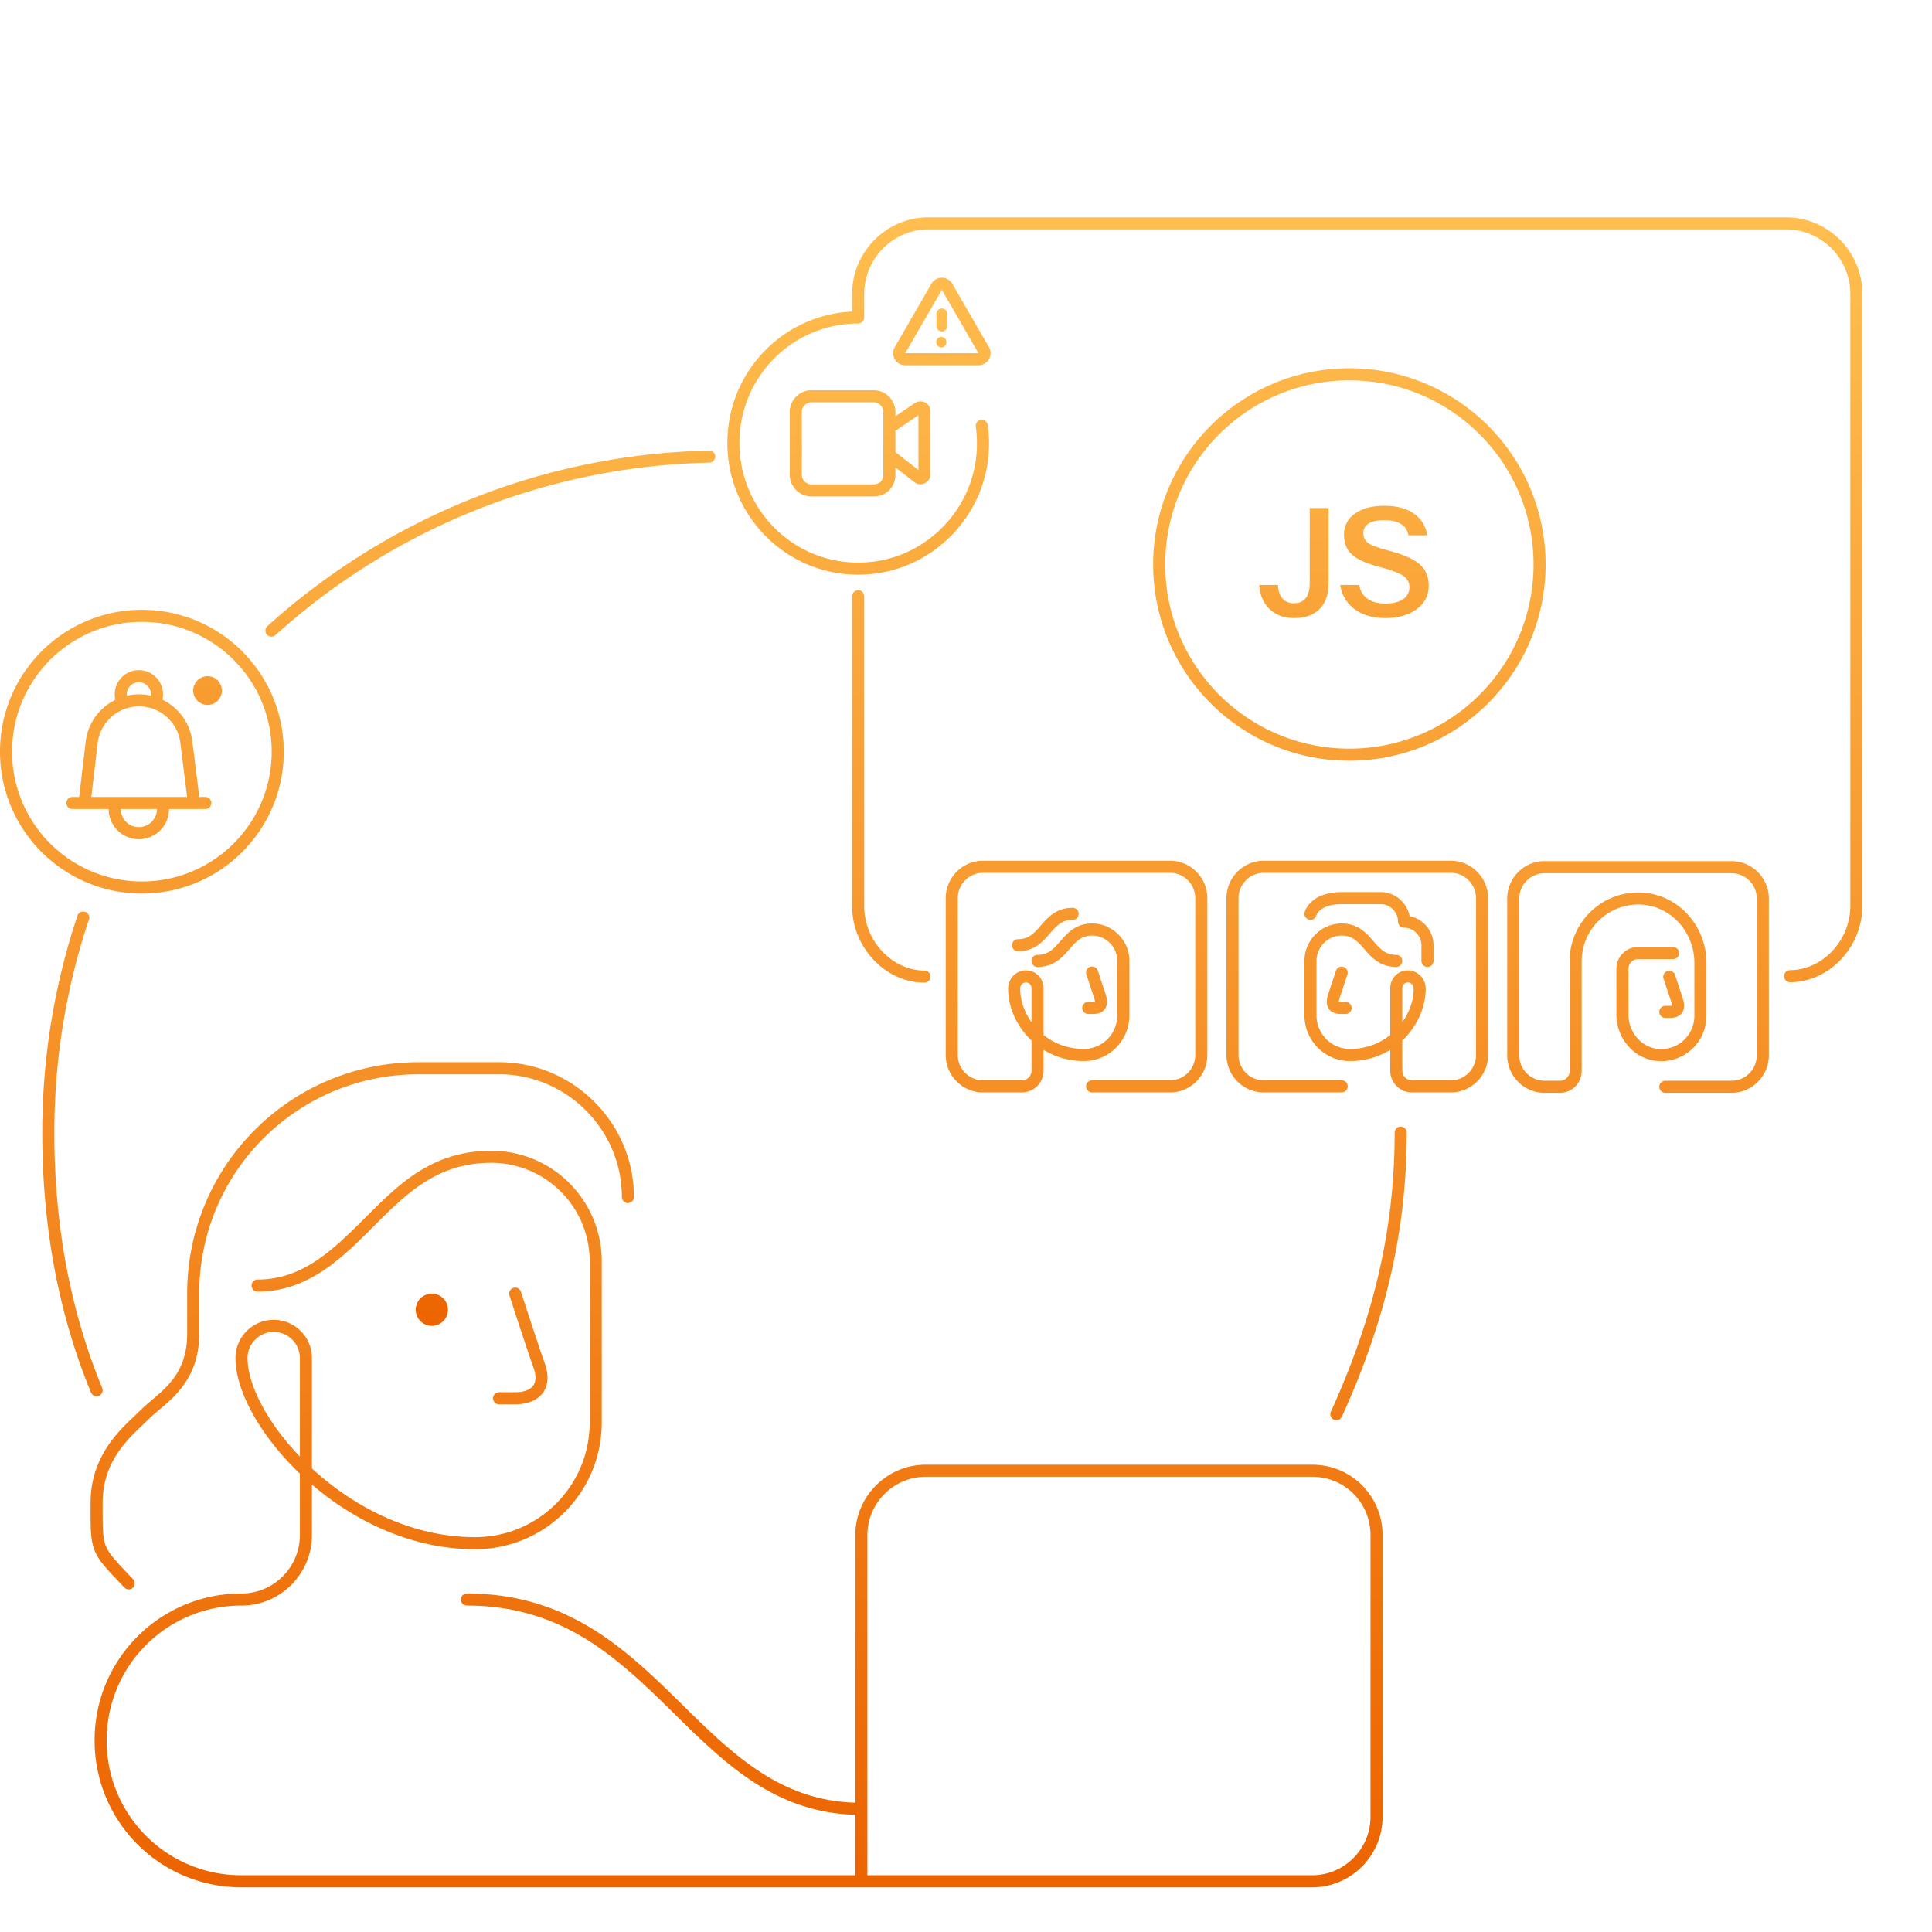 <svg xmlns="http://www.w3.org/2000/svg" width="320" height="320" fill="none" viewBox="0 0 320 320"><path fill="url(#a)" fill-rule="evenodd" d="M156 51.1a.9.9 0 0 1 .9.9v2a.9.9 0 0 1-1.8 0v-2a.9.9 0 0 1 .9-.9" clip-rule="evenodd"/><path fill="url(#b)" d="M36.754 114.377a2.377 2.377 0 1 1-4.754 0 2.377 2.377 0 0 1 4.754 0"/><path fill="url(#c)" d="M71.526 219.6a2.666 2.666 0 1 0 .002-5.332 2.666 2.666 0 0 0-.002 5.332"/><path fill="url(#d)" d="M155.917 57.539a.857.857 0 0 0 .848-.866.857.857 0 0 0-.848-.865.857.857 0 0 0-.849.865c0 .478.38.866.849.866"/><path fill="url(#e)" d="M208.57 96.891h3.1q.075 1.662.943 2.43.67.596 1.736.596 1.29 0 1.959-.893.62-.819.62-2.331V84.144h3.125v12.474q0 2.927-1.662 4.415-1.463 1.34-4.042 1.339-2.604 0-4.191-1.612-1.438-1.463-1.588-3.869"/><path fill="url(#f)" d="M221.988 96.891h3.15q.223 1.514 1.438 2.331 1.116.744 2.852.744 2.109 0 3.175-.868.843-.719.843-1.835 0-1.34-1.29-2.058-1.041-.62-3.868-1.364-3.125-.819-4.415-2.034-1.265-1.215-1.265-3.224 0-2.33 1.96-3.62 1.785-1.191 4.761-1.191 3.175 0 5.084 1.463 1.662 1.29 1.984 3.423h-3.125q-.173-1.265-1.339-1.935-1.042-.57-2.653-.57-1.886 0-2.778.694-.694.546-.694 1.463 0 1.141.967 1.736.868.546 3.298 1.166 3.646.968 5.134 2.306 1.438 1.315 1.438 3.497 0 2.43-2.058 3.919-1.959 1.438-5.134 1.438-3.298 0-5.357-1.686-1.76-1.463-2.108-3.795"/><path fill="url(#g)" d="m149.072 58-.866-.5zm13.856 0-.866.5zm-6.062-10.5.866-.5zm-1.732 0 .866.5zm-12.467 264.1h-1a1 1 0 0 0 1 1zm-56.382-97.642a1 1 0 0 0-1.903.616zm3.048 12.308.949-.316-.009-.026zm-6.666 4.334a1 1 0 1 0 0 2zm-40-18.667a1 1 0 0 0 0 2zm100 88.667a1 1 0 0 0 0-2zm-65.334-36.667a1 1 0 0 0 0 2zM196 312.6a1 1 0 0 0 0-2zm-93-114.334a1 1 0 0 0 2 0zm-82.39 64.69a1 1 0 0 0 1.448-1.379zm199.813-29.104a1.001 1.001 0 0 0 1.821.828zM233 187.6a1 1 0 1 0-2 0zM15.076 230.649a1 1 0 0 0 1.848-.765zm29.229-126.958a1 1 0 1 0 1.34 1.484zm-29.583 48.626a1 1 0 1 0-1.896-.635zm102.775-75.69a.999.999 0 1 0-.044-2zm35.623 86.125a1 1 0 1 0 0-2zm-9.979-63.993a1 1 0 1 0-2 0zm19.473-22.405.991.138zm-19.375 17.794-.046-.999h-.008zm-1.098-41.562v1a1 1 0 0 0 1-1zm154.354 108.101a1 1 0 1 0 0 2zM147.308 70.834l-.562-.827a1 1 0 0 0-.438.827zm4.779-3.247-.498-.867-.064.04zm0 11.495.642-.767-.03-.024zm-4.779-3.702h-1c0 .31.143.601.388.79zm32.098 99.36.017-1h-.008zm-9.817-12.988-.157-.988-.04.007zm11.302 17.183a1 1 0 0 0 0 2zm-9.041-20.781a1 1 0 1 0 0 2zm9.99 2.634a1 1 0 1 0-1.898.629zm-1.595 5.159a1 1 0 0 0 0 2zm-2.583-13.586a1 1 0 0 0 0-2zm-9.042 3.195a1 1 0 0 0 0 2zm55.09 19.184-.009-1h-.009zm9.817-12.988.197-.981-.04-.007zm-11.302 19.183a1 1 0 0 0 0-2zm9.041-20.781a1 1 0 1 0 0-2zm-8.092 1.263a1 1 0 0 0-1.899-.629zm-.304 6.53a1 1 0 1 0 0-2zm-6.783-16.827a1 1 0 0 0 1.941.482zm16.471 1.54h-1a1 1 0 0 0 1 1zm2.875 6.494a1 1 0 0 0 2 0zm41.991 2.283a1.001 1.001 0 0 0-1.899.629zm-1.595 5.159a1 1 0 1 0 0 2zm1.291-7.741a1 1 0 1 0 0-2zm-2.389 15.885.069-.998-.012-.001zm-2.906-25.912.046-.999h-.003zM275.829 179a1 1 0 1 0 0 2zM163.604 70.42a1 1 0 1 0-1.98.28zM12 132a1 1 0 0 0 0 2zm22 2a1 1 0 0 0 0-2zm-6 0a1 1 0 0 0-2 0zm-12.82-11.023.992.117zm15.685-.056.992-.124zm.143 9.203a1 1 0 1 0 1.984-.248zm-11.603-15.368a1 1 0 0 0 1.797-.879zm5.46-1.033a1 1 0 0 0 1.866.723zM254 93.5c0 16.845-13.655 30.5-30.5 30.5v2c17.949 0 32.5-14.551 32.5-32.5zM223.5 124c-16.845 0-30.5-13.655-30.5-30.5h-2c0 17.949 14.551 32.5 32.5 32.5zM193 93.5c0-16.845 13.655-30.5 30.5-30.5v-2C205.551 61 191 75.55 191 93.5zM223.5 63c16.845 0 30.5 13.655 30.5 30.5h2c0-17.95-14.551-32.5-32.5-32.5zM156 48l6.062 10.5 1.732-1-6.062-10.5zm6.062 10.5h-12.124v2h12.124zm-12.124 0L156 48l-1.732-1-6.062 10.5zm0 0-1.732-1c-.77 1.333.192 3 1.732 3zm12.124 0v2c1.54 0 2.502-1.667 1.732-3zm-4.33-11.5c-.77-1.333-2.694-1.333-3.464 0L156 48zm59.601 195.6h-64v2h64zm-64 0c-6.419 0-11.666 5.247-11.666 11.666h2c0-5.314 4.352-9.666 9.666-9.666zm-11.666 11.666V311.6h2v-57.334zm1 58.334h74.666v-2h-74.666zm74.666 0c6.419 0 11.667-5.248 11.667-11.667h-2c0 5.314-4.352 9.667-9.667 9.667zM229 300.933v-46.667h-2v46.667zm0-46.667c0-6.411-5.106-11.666-11.667-11.666v2c5.44 0 9.667 4.344 9.667 9.666zm-143.667-40-.951.308v.002l.002.005.006.019.025.077.095.293.347 1.068c.292.897.693 2.123 1.126 3.441.866 2.629 1.87 5.645 2.41 7.129l1.88-.684c-.527-1.449-1.522-4.433-2.39-7.07-.433-1.316-.832-2.54-1.124-3.435l-.346-1.066-.095-.292-.025-.077-.006-.019-.002-.005v-.002zm3.052 12.316c.59 1.77.222 2.662-.259 3.144-.562.562-1.578.874-2.793.874v2c1.452 0 3.103-.356 4.207-1.46 1.186-1.185 1.485-2.96.742-5.19zm-3.052 4.018h-2.666v2h2.666zm-4-40c-9.793 0-15.395 5.647-20.707 10.959l1.414 1.414c5.355-5.355 10.42-10.373 19.293-10.373zm-20.707 10.959c-5.39 5.391-10.438 10.374-17.96 10.374v2c8.48 0 14.098-5.684 19.374-10.96zm82.041 97.041c-13.527 0-21.575-8.323-30.467-17.048-8.837-8.67-18.428-17.619-34.867-17.619v2c15.562 0 24.637 8.384 33.467 17.047 8.774 8.609 17.393 17.62 31.867 17.62zm-61.334-106a16.3 16.3 0 0 1 16.334 16.333h2A18.3 18.3 0 0 0 81.333 190.6zm16.334 16.333V235.6h2v-26.667zm0 26.667c0 10.514-8.486 19-19 19v2c11.619 0 21-9.382 21-21zm-19 19c-10.355 0-19.793-4.86-26.663-11.075-3.43-3.104-6.196-6.525-8.097-9.802-1.912-3.295-2.907-6.368-2.907-8.79h-2c0 2.911 1.172 6.338 3.177 9.793 2.015 3.473 4.916 7.052 8.485 10.282 7.13 6.451 17.026 11.592 28.005 11.592zM41 224.933a4.35 4.35 0 0 1 4.333-4.333v-2c-3.485 0-6.333 2.847-6.333 6.333zm4.333-4.333a4.35 4.35 0 0 1 4.334 4.333h2c0-3.486-2.848-6.333-6.334-6.333zm4.334 4.333v29.333h2v-29.333zm0 29.333c0 5.315-4.353 9.667-9.667 9.667v2c6.419 0 11.667-5.248 11.667-11.667zM40 263.933a24.274 24.274 0 0 0-24.333 24.333h2A22.274 22.274 0 0 1 40 265.933zm-24.333 24.333A24.274 24.274 0 0 0 40 312.6v-2a22.274 22.274 0 0 1-22.333-22.334zM40 312.6h156v-2H40zm65-114.334c0-12.285-10.048-22.333-22.333-22.333v2c11.18 0 20.333 9.152 20.333 20.333zm-22.333-22.333H69.334v2h13.333zm-13.334 0C48.114 175.933 31 193.047 31 214.266h2c0-20.114 16.219-36.333 36.333-36.333zM31 214.266v6.667h2v-6.667zm0 6.667c0 7.463-4.813 9.732-7.707 12.626l1.414 1.414c2.44-2.439 8.293-5.503 8.293-14.04zm-7.707 12.626C20.733 236.12 15 240.432 15 248.933h2c0-7.499 4.934-11.187 7.707-13.96zM15 248.933c0 1.979-.012 3.492.06 4.702.071 1.225.231 2.218.61 3.164.377.945.946 1.774 1.739 2.711.783.925 1.835 2.012 3.2 3.446l1.448-1.379c-1.393-1.464-2.387-2.491-3.121-3.359-.725-.856-1.144-1.498-1.41-2.162-.265-.664-.404-1.418-.47-2.538-.067-1.135-.056-2.565-.056-4.585zm207.244-14.253C228.957 219.911 233 204.969 233 187.6h-2c0 17.03-3.957 31.688-10.577 46.252zM7 187.6c0 15.178 2.552 29.711 8.076 43.049l1.848-.765C11.514 216.822 9 202.554 9 187.6zm5.826-35.918C9.046 162.967 7 175.045 7 187.6h2c0-12.337 2.01-24.2 5.722-35.283zm104.627-77.054c-28.119.621-53.702 11.51-73.148 29.063l1.34 1.484c19.103-17.244 44.231-27.937 71.852-28.548zm35.667 86.124c-5.215 0-9.979-4.767-9.979-10.69h-2c0 6.935 5.569 12.69 11.979 12.69zm-9.979-10.69V98.759h-2v51.303zm18.483-73.846c-1.291 9.273-9.104 16.501-18.431 16.933l.092 1.998c10.306-.477 18.898-8.445 20.32-18.655zM143.185 93.15c-11.299.617-20.71-8.46-20.71-19.783h-2c0 12.446 10.351 22.46 22.819 21.78zm-20.71-19.783c0-10.948 8.793-19.781 19.666-19.781v-2c-11.988 0-21.666 9.74-21.666 21.78zm20.666-20.781v-3.897h-2v3.897zm0-3.897c0-5.882 4.789-10.689 10.625-10.689v-2c-6.951 0-12.625 5.713-12.625 12.69zM153.766 38H295.85v-2H153.766zm142.084 0c5.836 0 10.625 4.807 10.625 10.69h2c0-6.977-5.674-12.69-12.625-12.69zm10.625 10.69v101.307h2V48.689zm0 101.307c0 5.923-4.765 10.69-9.98 10.69v2c6.41 0 11.98-5.755 11.98-12.69zM147.87 71.661l4.779-3.247-1.124-1.654-4.779 3.247zm4.715-3.207a.26.26 0 0 1-.246.001.4.4 0 0 1-.151-.135.4.4 0 0 1-.068-.213h2c0-.678-.397-1.204-.912-1.453a1.74 1.74 0 0 0-1.619.066zm-.465-.347v10.455h2V68.107zm0 10.455a.35.35 0 0 1 .18-.317.4.4 0 0 1 .429.07l-1.284 1.533c.563.472 1.267.428 1.753.184s.922-.768.922-1.47zm.579-.27-4.779-3.703-1.224 1.582 4.779 3.701zm-4.391-2.912v-4.546h-2v4.546zm-3.583 4.845h-10.334v2h10.334zm-10.334 0a1.6 1.6 0 0 1-1.583-1.598h-2c0 1.976 1.605 3.598 3.583 3.598zm-1.583-1.598v-10.39h-2v10.39zm0-10.39c0-.882.72-1.598 1.583-1.598v-2c-1.978 0-3.583 1.622-3.583 3.598zm1.583-1.598h10.334v-2h-10.334zm10.334 0c.863 0 1.583.716 1.583 1.598h2c0-1.976-1.605-3.598-3.583-3.598zm1.583 1.598v10.39h2v-10.39zm0 10.39c0 .947-.655 1.598-1.583 1.598v2c2.043 0 3.583-1.557 3.583-3.598zm38.75 80.527v9.027h2v-9.027zm0 9.027c0 3.086-2.522 5.614-5.635 5.559l-.035 2c4.25.075 7.67-3.373 7.67-7.559zm-5.643 5.559c-6.386-.06-10.44-5.352-10.44-9.975h-2c0 5.637 4.857 11.904 12.422 11.975zm-10.44-9.975c0-.528.338-.938.811-1.033l-.394-1.961c-1.464.295-2.417 1.573-2.417 2.994zm.771-1.026c.604-.096 1.104.325 1.104.961h2c0-1.833-1.567-3.23-3.418-2.936zm1.104.961v13.637h2V163.7zm0 13.637c0 .882-.72 1.598-1.584 1.598v2c1.979 0 3.584-1.622 3.584-3.598zm-1.584 1.598h-6.458v2h6.458zm-6.458 0c-2.284 0-4.167-1.885-4.167-4.195h-2c0 3.404 2.768 6.195 6.167 6.195zm-4.167-4.195v-25.977h-2v25.977zm0-25.977c0-2.31 1.883-4.195 4.167-4.195v-2c-3.399 0-6.167 2.791-6.167 6.195zm4.167-4.195h31v-2h-31zm31 0c2.284 0 4.167 1.885 4.167 4.195h2c0-3.404-2.768-6.195-6.167-6.195zm4.167 4.195v25.977h2v-25.977zm0 25.977c0 2.31-1.883 4.195-4.167 4.195v2c3.399 0 6.167-2.791 6.167-6.195zm-4.167 4.195h-12.917v2h12.917zm-6.75-19.781c0-3.405-2.768-6.195-6.167-6.195v2c2.284 0 4.167 1.885 4.167 4.195zm-6.167-6.195c-2.757 0-4.156 1.655-5.275 2.941-1.142 1.312-2.002 2.254-3.766 2.254v2c2.756 0 4.156-1.656 5.275-2.941 1.142-1.312 2.002-2.254 3.766-2.254zm0 8.143-.949.315.001.001.001.004.005.017.022.065.082.248.293.882.888 2.679 1.898-.629-.888-2.679-.293-.883-.082-.247-.021-.065-.006-.017-.001-.004v-.001h-.001zm.343 4.211c.135.407.13.605.121.666-.003.024-.006.015.01-.012a.2.2 0 0 1 .054-.062c.025-.019.008.005-.112.023a3 3 0 0 1-.416.019v2c.154 0 .428.002.715-.042.283-.043.67-.141 1.018-.403.379-.287.633-.708.71-1.231.071-.487-.014-1.02-.202-1.587zm-.343.634h-.646v2h.646zm-3.229-15.586c-2.757 0-4.156 1.656-5.275 2.941-1.142 1.312-2.003 2.254-3.767 2.254v2c2.757 0 4.157-1.655 5.276-2.941 1.141-1.312 2.002-2.254 3.766-2.254zm38.396 8.793v9.027h2v-9.027zm0 9.027c0 4.186 3.42 7.634 7.67 7.559l-.036-2c-3.113.055-5.634-2.473-5.634-5.559zm7.661 7.559c7.565-.071 12.422-6.338 12.422-11.975h-2c0 4.623-4.055 9.915-10.44 9.975zm12.422-11.975c0-1.421-.953-2.699-2.417-2.994l-.394 1.961c.473.095.811.505.811 1.033zm-2.457-3.001c-1.851-.294-3.418 1.103-3.418 2.936h2c0-.636.5-1.057 1.104-.961zm-3.418 2.936v13.637h2V163.7zm0 13.637c0 1.976 1.605 3.598 3.584 3.598v-2a1.6 1.6 0 0 1-1.584-1.598zm3.584 3.598h6.458v-2h-6.458zm6.458 0c3.399 0 6.167-2.791 6.167-6.195h-2c0 2.31-1.883 4.195-4.167 4.195zm6.167-6.195v-25.977h-2v25.977zm0-25.977c0-3.404-2.768-6.195-6.167-6.195v2c2.284 0 4.167 1.885 4.167 4.195zm-6.167-6.195h-31v2h31zm-31 0c-3.399 0-6.167 2.791-6.167 6.195h2c0-2.31 1.883-4.195 4.167-4.195zm-6.167 6.195v25.977h2v-25.977zm0 25.977c0 3.404 2.768 6.195 6.167 6.195v-2c-2.284 0-4.167-1.885-4.167-4.195zm6.167 6.195h12.917v-2h-12.917zm8.75-21.781c0-2.31 1.882-4.195 4.167-4.195v-2c-3.4 0-6.167 2.79-6.167 6.195zm4.167-4.195c1.764 0 2.624.942 3.766 2.254 1.119 1.285 2.518 2.941 5.275 2.941v-2c-1.764 0-2.624-.942-3.766-2.254-1.119-1.286-2.519-2.941-5.275-2.941zm0 6.143-.95-.314v.001l-.001.004-.006.017-.022.065-.082.247-.292.883-.888 2.679 1.898.629 1.263-3.809.021-.065.006-.017.001-.004.001-.001zm-2.241 3.582c-.188.567-.274 1.1-.202 1.587.077.523.331.944.71 1.231.348.262.735.36 1.018.403.287.044.561.042.715.042v-2c-.17 0-.299-.002-.416-.019-.12-.018-.138-.042-.112-.023a.2.2 0 0 1 .054.062c.016.027.013.036.01.012-.009-.061-.014-.259.121-.666zm2.241 3.263h.645v-2h-.645zm-5.167-16.586c.97.241.97.242.97.243v.001l-.001.003-.001.005-.002.007-.002.005.009-.026c.013-.032.037-.092.079-.17.083-.155.236-.384.502-.621.515-.46 1.556-1.045 3.613-1.045v-2c-2.465 0-4.007.715-4.945 1.554a4.3 4.3 0 0 0-.931 1.164c-.089.166-.15.309-.191.419q-.03.083-.048.139l-.014.048-.005.018-.002.008-.001.004v.001c0 .001-.001.002.97.243m5.167-1.598h6.458v-2h-6.458zm6.458 0c1.574 0 2.875 1.301 2.875 2.897h2c0-2.69-2.186-4.897-4.875-4.897zm3.875 3.897c1.574 0 2.875 1.3 2.875 2.896h2c0-2.69-2.186-4.896-4.875-4.896zm43.917 8.092-.95.314.001.001v.001l.001.004.006.017.021.065.082.247.293.883.888 2.679 1.898-.63-.888-2.678-.292-.883-.082-.248-.022-.065-.005-.016-.002-.005v-.001zm.342 4.211c.135.407.13.604.121.666-.003.024-.005.014.01-.012a.2.2 0 0 1 .055-.063c.025-.019.007.005-.112.023a3 3 0 0 1-.416.019v2c.153 0 .427.002.714-.041.284-.043.67-.141 1.018-.404.38-.286.633-.707.71-1.231.072-.486-.013-1.019-.202-1.587zm-.342.633h-.646v2h.646zm.645-9.741h-5.812v2h5.812zm-5.812 0c-1.978 0-3.583 1.622-3.583 3.598h2c0-.882.72-1.598 1.583-1.598zm-3.583 3.598v7.598h2v-7.598zm0 7.598c0 3.908 2.935 7.459 6.949 7.687l.114-1.997c-2.832-.161-5.063-2.714-5.063-5.69zm6.937 7.686c4.332.301 7.979-3.154 7.979-7.491h-2c0 3.195-2.682 5.715-5.841 5.496zm7.979-7.491v-8.767h-2v8.767zm0-8.767c0-6.076-4.64-11.363-10.77-11.65l-.093 1.998c4.978.233 8.863 4.558 8.863 9.652zm-10.773-11.65c-6.513-.284-11.893 4.914-11.893 11.39h2c0-5.343 4.436-9.626 9.806-9.392zm-11.893 11.39v18.183h2v-18.183zm0 18.183c0 .882-.72 1.598-1.584 1.598v2c1.979 0 3.584-1.622 3.584-3.598zM258.391 179h-2.583v2h2.583zm-2.583 0c-2.284 0-4.167-1.885-4.167-4.195h-2c0 3.404 2.768 6.195 6.167 6.195zm-4.167-4.195v-25.977h-2v25.977zm0-25.977c0-2.31 1.883-4.195 4.167-4.195v-2c-3.399 0-6.167 2.791-6.167 6.195zm4.167-4.195h31v-2h-31zm31 0c2.284 0 4.167 1.885 4.167 4.195h2c0-3.404-2.768-6.195-6.167-6.195zm4.167 4.195v25.977h2v-25.977zm0 25.977c0 2.31-1.883 4.195-4.167 4.195v2c3.399 0 6.167-2.791 6.167-6.195zM286.808 179h-10.979v2h10.979zm-51.375-22.444v2.598h2v-2.598zM161.624 70.7c.25 1.771.263 3.621 0 5.517l1.981.275c.288-2.081.276-4.118-.001-6.072zM45 124.5c0 11.874-9.626 21.5-21.5 21.5v2c12.979 0 23.5-10.521 23.5-23.5zM23.5 146C11.626 146 2 136.374 2 124.5H0C0 137.479 10.521 148 23.5 148zM2 124.5c0-11.874 9.626-21.5 21.5-21.5v-2C10.521 101 0 111.521 0 124.5zM23.5 103c11.874 0 21.5 9.626 21.5 21.5h2c0-12.979-10.521-23.5-23.5-23.5zM12 134h2v-2h-2zm2 0h5.126v-2H14zm5.126 0H34v-2H19.126zM26 134a3 3 0 0 1-3 3v2a5 5 0 0 0 5-5zm-3 3a3 3 0 0 1-3-3h-2a5 5 0 0 0 5 5zm-3-3q.001-.392.095-.751l-1.937-.498Q18 133.353 18 134zm-5.007-.883 1.18-10.023-1.987-.233-1.18 10.022zm14.88-10.072 1.135 9.079 1.984-.248-1.135-9.079zM23.026 117a6.9 6.9 0 0 1 6.847 6.045l1.984-.248A8.9 8.9 0 0 0 23.026 115zm-6.854 6.094A6.9 6.9 0 0 1 23.026 117v-2a8.9 8.9 0 0 0-8.84 7.861zM21 115a2 2 0 0 1 2-2v-2a4 4 0 0 0-4 4zm2-2a2 2 0 0 1 2 2h2a4 4 0 0 0-4-4zm-1.798 2.877A2 2 0 0 1 21 115h-2c0 .628.145 1.225.405 1.756zM25 115c0 .257-.048.5-.134.723l1.864.723c.175-.45.27-.938.27-1.446z"/><defs><linearGradient id="a" x1="134.323" x2="134.323" y1="51.1" y2="219.6" gradientUnits="userSpaceOnUse"><stop stop-color="#FFBE4F"/><stop offset="1" stop-color="#EC6400"/></linearGradient><linearGradient id="b" x1="134.323" x2="134.323" y1="51.1" y2="219.6" gradientUnits="userSpaceOnUse"><stop stop-color="#FFBE4F"/><stop offset="1" stop-color="#EC6400"/></linearGradient><linearGradient id="c" x1="134.323" x2="134.323" y1="51.1" y2="219.6" gradientUnits="userSpaceOnUse"><stop stop-color="#FFBE4F"/><stop offset="1" stop-color="#EC6400"/></linearGradient><linearGradient id="d" x1="134.323" x2="134.323" y1="51.1" y2="219.6" gradientUnits="userSpaceOnUse"><stop stop-color="#FFBE4F"/><stop offset="1" stop-color="#EC6400"/></linearGradient><linearGradient id="e" x1="134.323" x2="134.323" y1="51.1" y2="219.6" gradientUnits="userSpaceOnUse"><stop stop-color="#FFBE4F"/><stop offset="1" stop-color="#EC6400"/></linearGradient><linearGradient id="f" x1="134.323" x2="134.323" y1="51.1" y2="219.6" gradientUnits="userSpaceOnUse"><stop stop-color="#FFBE4F"/><stop offset="1" stop-color="#EC6400"/></linearGradient><linearGradient id="g" x1="154.237" x2="154.237" y1="37" y2="311.6" gradientUnits="userSpaceOnUse"><stop stop-color="#FFBE4F"/><stop offset="1" stop-color="#EC6400"/></linearGradient></defs></svg>